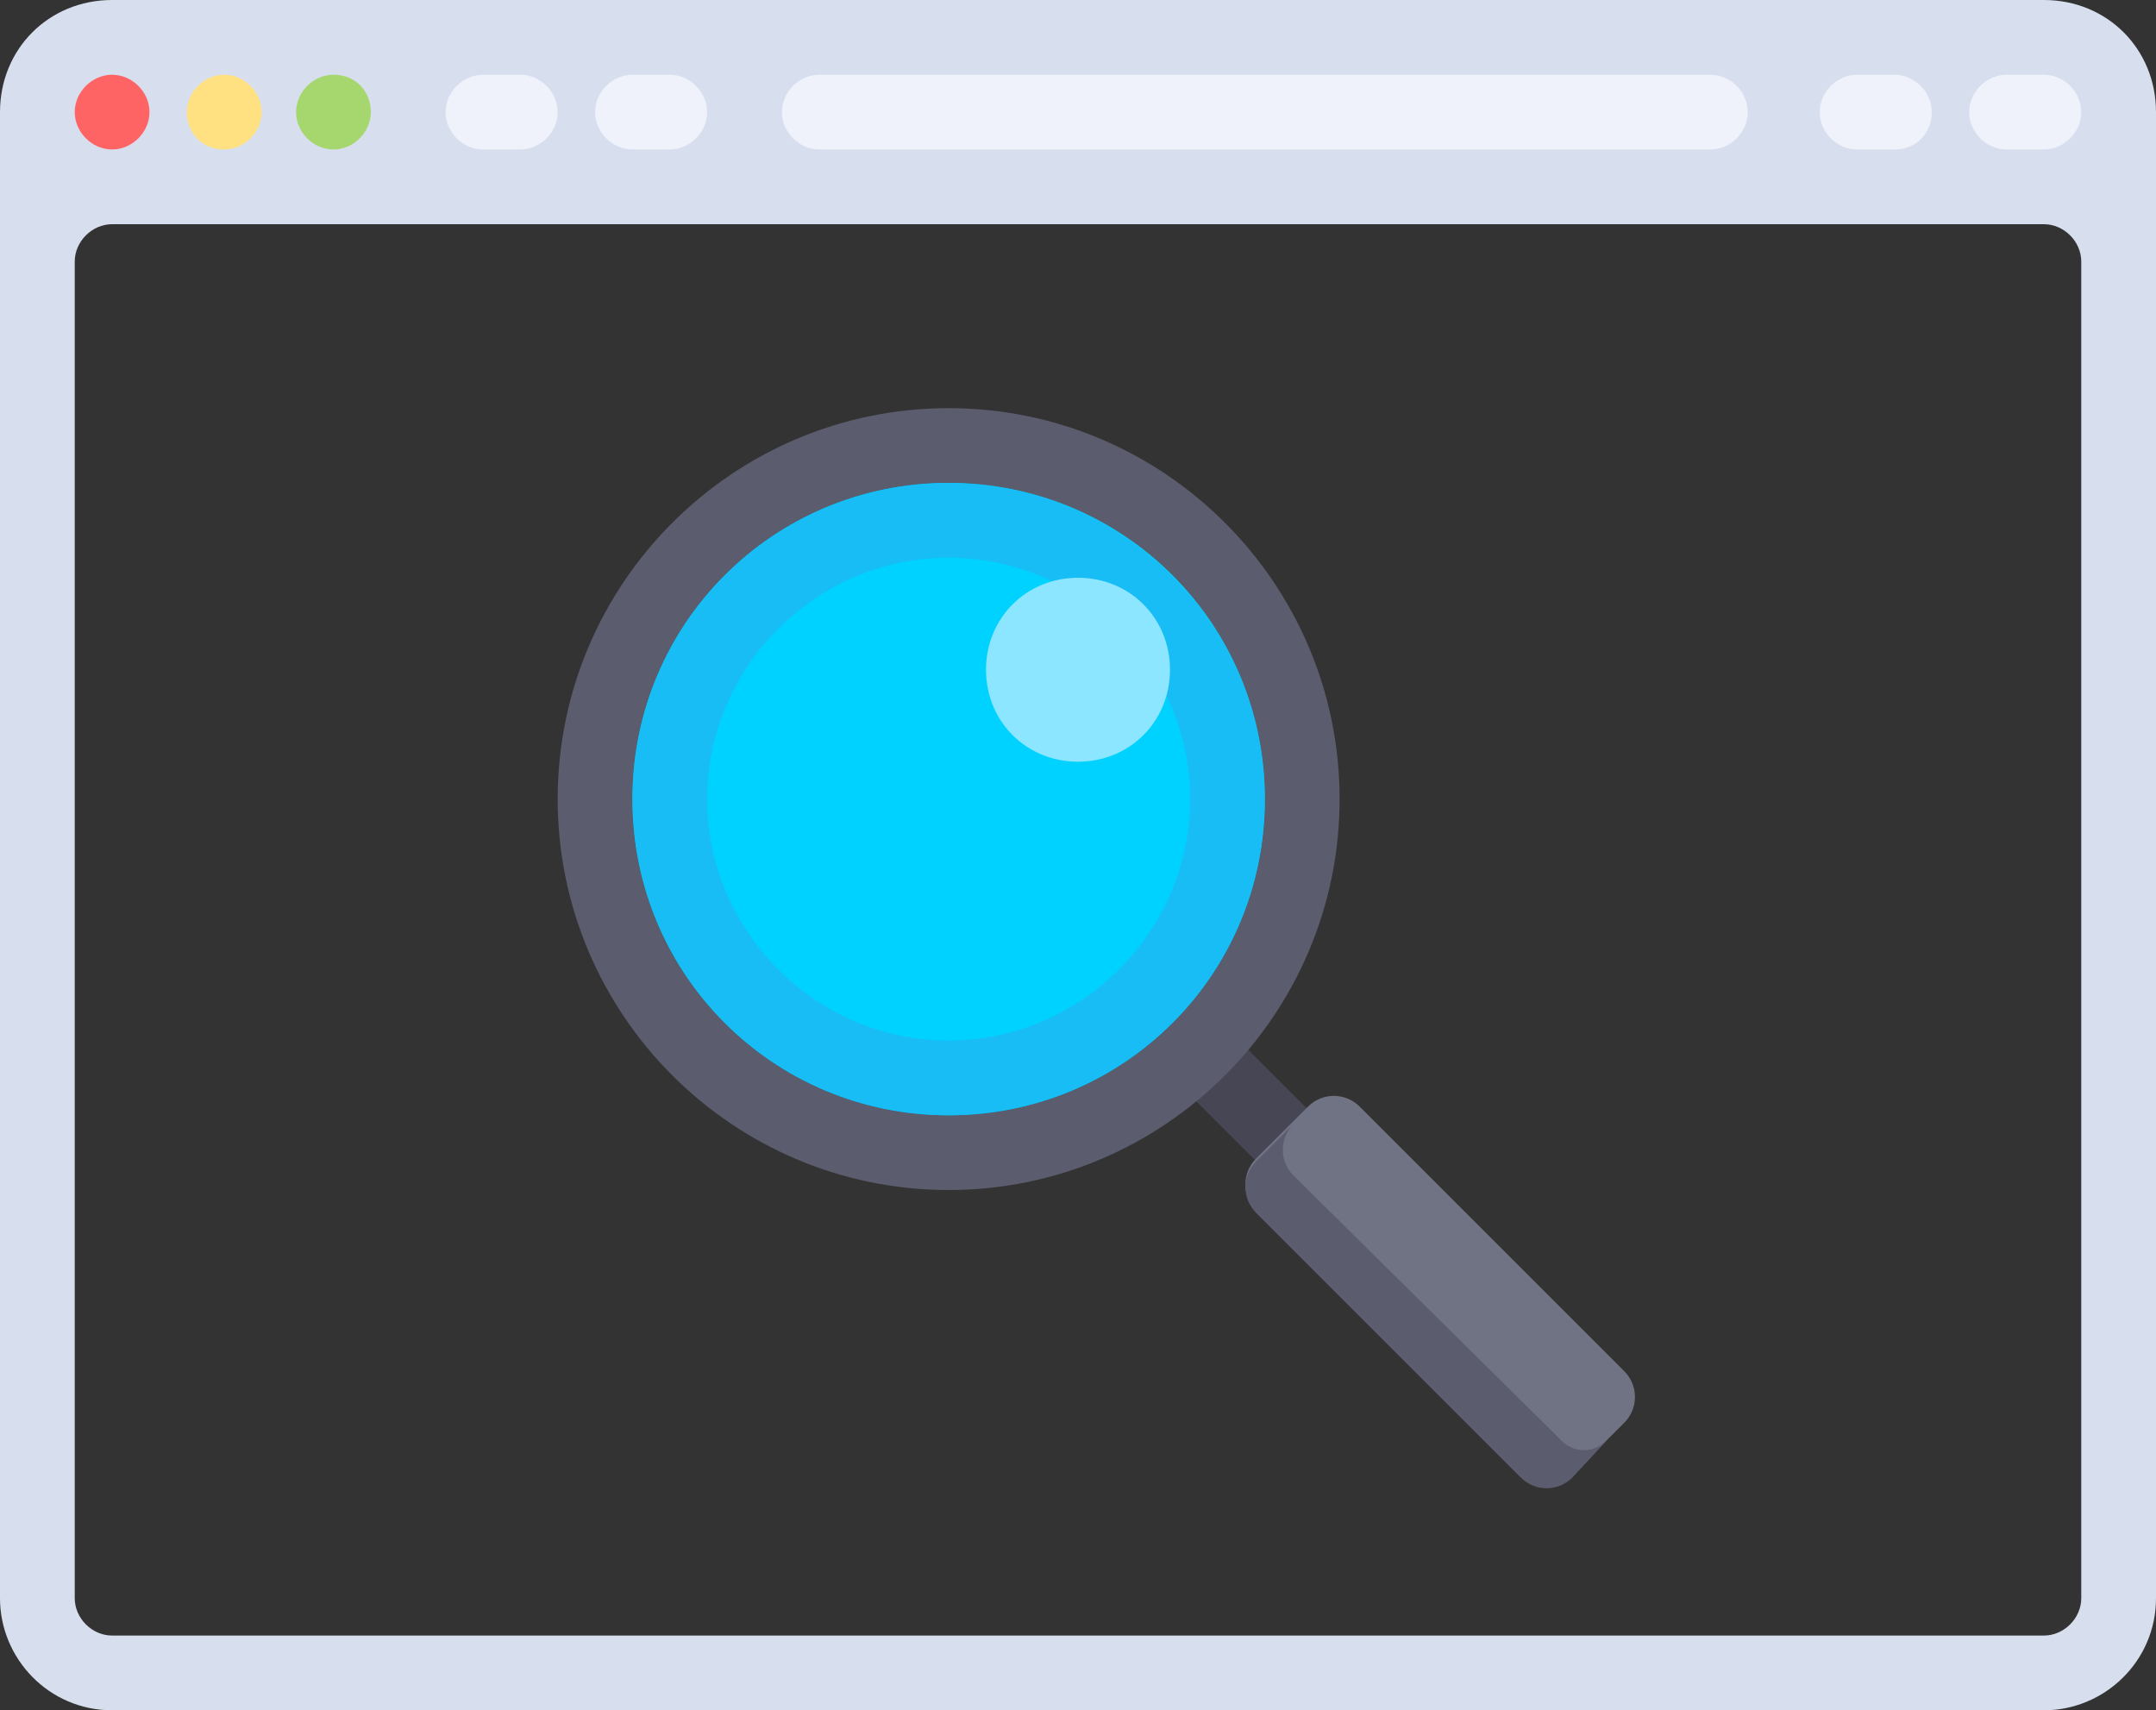 <?xml version="1.0" encoding="utf-8"?>
<!-- Generator: Adobe Illustrator 21.1.0, SVG Export Plug-In . SVG Version: 6.00 Build 0)  -->
<svg version="1.1" id="Слой_1" xmlns="http://www.w3.org/2000/svg" xmlns:xlink="http://www.w3.org/1999/xlink" x="0px" y="0px"
	 viewBox="0 0 75 59.5" style="enable-background:new 0 0 75 59.5;" xml:space="preserve">
<rect x="0" y="0" width="75" height="59.5" fill="#333333" stroke="none"/>
<style type="text/css">
	.st0{fill:#D7DEED;}
	.st1{fill:#FF6464;}
	.st2{fill:#FFE182;}
	.st3{fill:#A5D76E;}
	.st4{fill:#EFF2FA;}
	.st5{fill:#464655;}
	.st6{fill:#707384;}
	.st7{fill:#5B5D6E;}
	.st8{fill:#00D2FF;}
	.st9{fill:#18BDF6;}
	.st10{fill:#8CE6FF;}
</style>
<g>
	<path class="st0" d="M71.1,0H3.9C1.7,0,0,1.7,0,3.9v51.7c0,2.1,1.7,3.9,3.9,3.9h67.2c2.1,0,3.9-1.7,3.9-3.9V3.9
		C75,1.7,73.3,0,71.1,0L71.1,0z M72.4,55.6c0,0.7-0.6,1.3-1.3,1.3H3.9c-0.7,0-1.3-0.6-1.3-1.3V9.1c0-0.7,0.6-1.3,1.3-1.3h67.2
		c0.7,0,1.3,0.6,1.3,1.3V55.6z M72.4,55.6"/>
	<path class="st1" d="M5.2,3.9c0,0.7-0.6,1.3-1.3,1.3c-0.7,0-1.3-0.6-1.3-1.3c0-0.7,0.6-1.3,1.3-1.3C4.6,2.6,5.2,3.2,5.2,3.9
		L5.2,3.9z M5.2,3.9"/>
	<path class="st2" d="M9.1,3.9c0,0.7-0.6,1.3-1.3,1.3C7,5.2,6.5,4.6,6.5,3.9c0-0.7,0.6-1.3,1.3-1.3C8.5,2.6,9.1,3.2,9.1,3.9L9.1,3.9
		z M9.1,3.9"/>
	<path class="st3" d="M12.9,3.9c0,0.7-0.6,1.3-1.3,1.3c-0.7,0-1.3-0.6-1.3-1.3c0-0.7,0.6-1.3,1.3-1.3C12.4,2.6,12.9,3.2,12.9,3.9
		L12.9,3.9z M12.9,3.9"/>
	<path class="st4" d="M18.1,5.2h-1.3c-0.7,0-1.3-0.6-1.3-1.3c0-0.7,0.6-1.3,1.3-1.3h1.3c0.7,0,1.3,0.6,1.3,1.3
		C19.4,4.6,18.8,5.2,18.1,5.2L18.1,5.2z M18.1,5.2"/>
	<path class="st4" d="M23.3,5.2H22c-0.7,0-1.3-0.6-1.3-1.3c0-0.7,0.6-1.3,1.3-1.3h1.3c0.7,0,1.3,0.6,1.3,1.3
		C24.6,4.6,24,5.2,23.3,5.2L23.3,5.2z M23.3,5.2"/>
	<path class="st4" d="M65.9,5.2h-1.3c-0.7,0-1.3-0.6-1.3-1.3c0-0.7,0.6-1.3,1.3-1.3h1.3c0.7,0,1.3,0.6,1.3,1.3
		C67.2,4.6,66.7,5.2,65.9,5.2L65.9,5.2z M65.9,5.2"/>
	<path class="st4" d="M71.1,5.2h-1.3c-0.7,0-1.3-0.6-1.3-1.3c0-0.7,0.6-1.3,1.3-1.3h1.3c0.7,0,1.3,0.6,1.3,1.3
		C72.4,4.6,71.8,5.2,71.1,5.2L71.1,5.2z M71.1,5.2"/>
	<path class="st4" d="M59.5,5.2h-31c-0.7,0-1.3-0.6-1.3-1.3c0-0.7,0.6-1.3,1.3-1.3h31c0.7,0,1.3,0.6,1.3,1.3
		C60.8,4.6,60.2,5.2,59.5,5.2L59.5,5.2z M59.5,5.2"/>
	<path class="st5" d="M44.3,41l-3.9-3.9l1.8-1.8l3.9,3.9L44.3,41z M44.3,41"/>
	<path class="st6" d="M52.9,51.3l-9.2-9.2c-0.5-0.5-0.5-1.3,0-1.8l1.8-1.8c0.5-0.5,1.3-0.5,1.8,0l9.2,9.2c0.5,0.5,0.5,1.3,0,1.8
		l-1.8,1.8C54.2,51.8,53.4,51.8,52.9,51.3L52.9,51.3z M52.9,51.3"/>
	<path class="st7" d="M33,41.4c-7.5,0-13.6-6.1-13.6-13.6S25.5,14.2,33,14.2s13.6,6.1,13.6,13.6S40.5,41.4,33,41.4L33,41.4z
		 M33,16.8c-6.1,0-11,4.9-11,11c0,6.1,4.9,11,11,11s11-4.9,11-11C44,21.7,39,16.8,33,16.8L33,16.8z M33,16.8"/>
	<path class="st8" d="M44,27.8c0,6.1-4.9,11-11,11s-11-4.9-11-11c0-6.1,4.9-11,11-11S44,21.7,44,27.8L44,27.8z M44,27.8"/>
	<path class="st8" d="M41.4,27.8c0,4.6-3.8,8.4-8.4,8.4c-4.6,0-8.4-3.8-8.4-8.4c0-4.6,3.8-8.4,8.4-8.4
		C37.6,19.4,41.4,23.2,41.4,27.8L41.4,27.8z M41.4,27.8"/>
	<path class="st9" d="M33,16.8c-6.1,0-11,4.9-11,11c0,6.1,4.9,11,11,11s11-4.9,11-11C44,21.7,39,16.8,33,16.8L33,16.8z M33,36.2
		c-4.6,0-8.4-3.8-8.4-8.4c0-4.6,3.8-8.4,8.4-8.4c4.6,0,8.4,3.8,8.4,8.4C41.4,32.4,37.6,36.2,33,36.2L33,36.2z M33,36.2"/>
	<path class="st10" d="M40.7,23.3c0,1.8-1.4,3.2-3.2,3.2s-3.2-1.4-3.2-3.2c0-1.8,1.4-3.2,3.2-3.2S40.7,21.5,40.7,23.3L40.7,23.3z
		 M40.7,23.3"/>
	<path class="st7" d="M54.2,50L45,40.9c-0.5-0.5-0.5-1.3,0-1.8l-1.3,1.3c-0.5,0.5-0.5,1.3,0,1.8l9.2,9.2c0.5,0.5,1.3,0.5,1.8,0
		L56,50C55.5,50.6,54.7,50.6,54.2,50L54.2,50z M54.2,50"/>
</g>
</svg>
